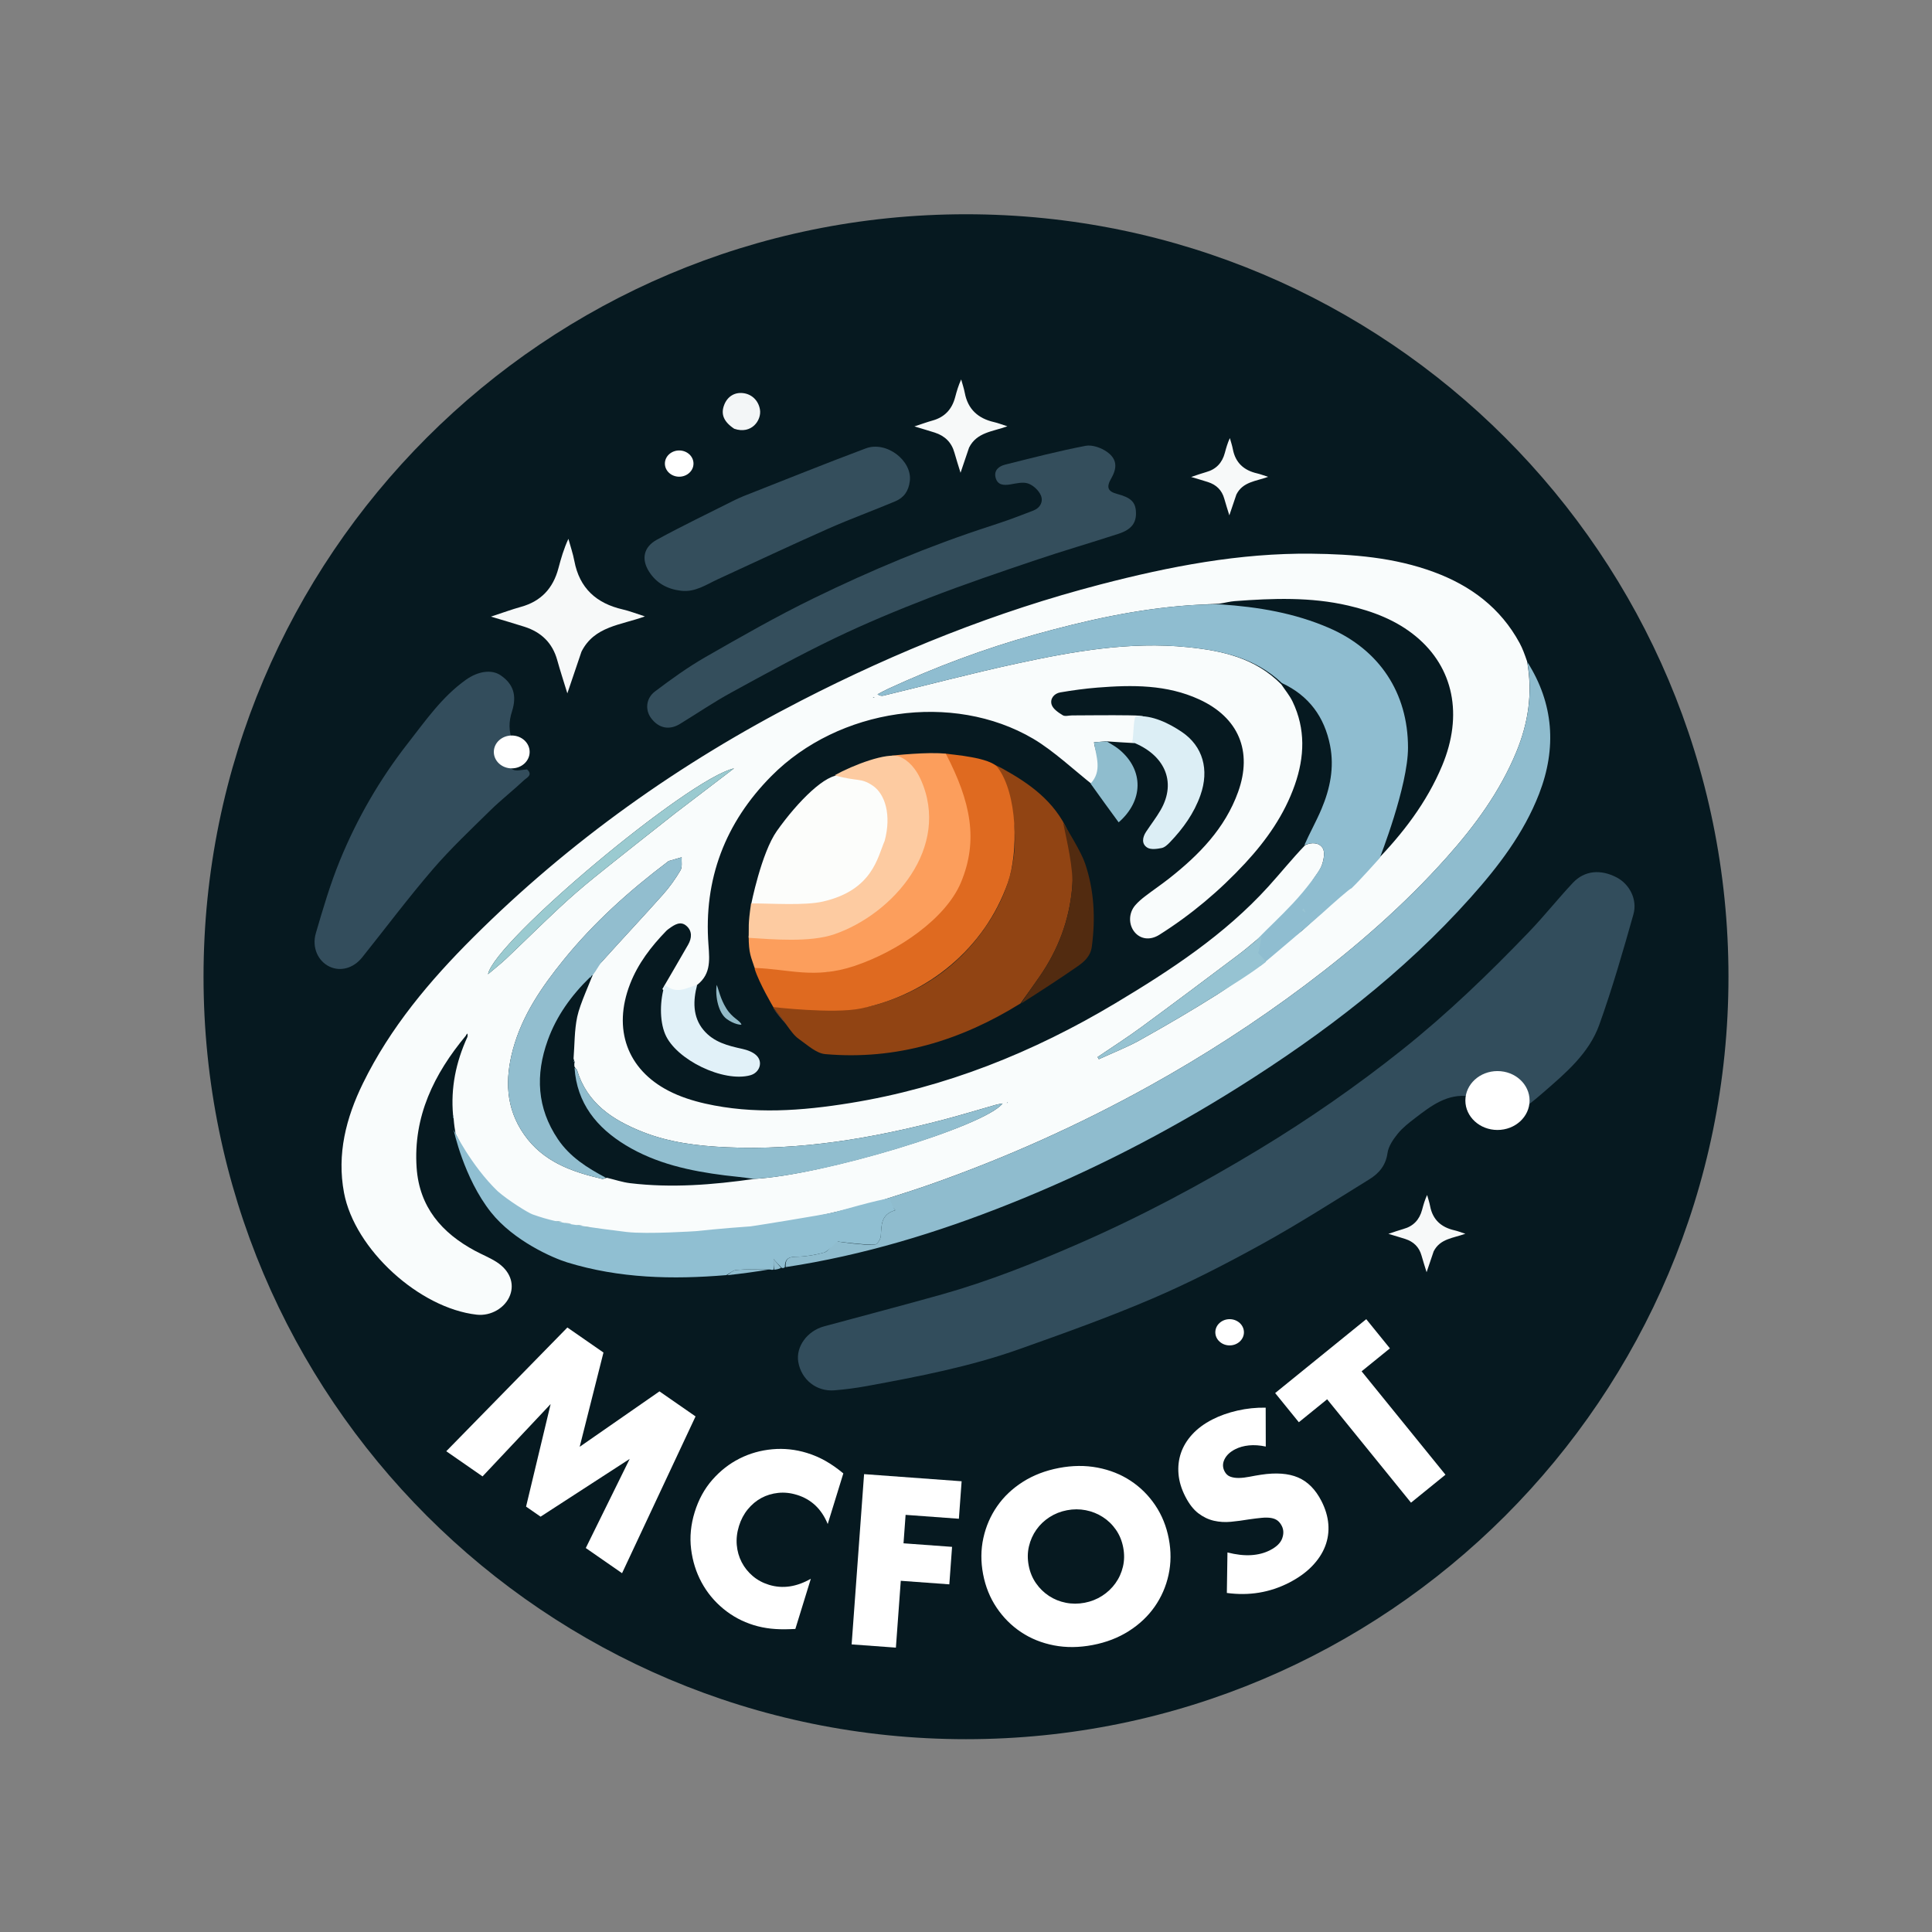 <?xml version="1.0" encoding="UTF-8" standalone="no"?>
<!DOCTYPE svg PUBLIC "-//W3C//DTD SVG 1.1//EN" "http://www.w3.org/Graphics/SVG/1.1/DTD/svg11.dtd">
<!-- Created with Vectornator (http://vectornator.io/) -->
<svg height="100%" stroke-miterlimit="10" style="fill-rule:nonzero;clip-rule:evenodd;stroke-linecap:round;stroke-linejoin:round;" version="1.1" viewBox="0 0 1024 1024" width="100%" xml:space="preserve" xmlns="http://www.w3.org/2000/svg" xmlns:vectornator="http://vectornator.io" xmlns:xlink="http://www.w3.org/1999/xlink">
<rect x="0" y="0" width="1024" height="1024" fill="#808080" stroke="none"/>
<defs/>
<g id="Untitled" vectornator:layerName="Untitled">
<path d="M107.876 517.683C107.876 294.492 288.809 113.56 512 113.56C735.191 113.56 916.124 294.492 916.124 517.683C916.124 740.874 735.191 921.807 512 921.807C288.809 921.807 107.876 740.874 107.876 517.683Z" fill="#061920" fill-rule="nonzero" opacity="1" stroke="none" vectornator:layerName="Oval 2"/>
<path d="M352.405 245.709C352.405 241.869 355.798 238.756 359.985 238.756C364.171 238.756 367.565 241.869 367.565 245.709C367.565 249.549 364.171 252.662 359.985 252.662C355.798 252.662 352.405 249.549 352.405 245.709Z" fill="#ffffff" fill-rule="nonzero" opacity="1" stroke="none" vectornator:layerName="Oval 3"/>
<path d="M644.148 706.141C644.148 702.301 647.542 699.188 651.728 699.188C655.915 699.188 659.309 702.301 659.309 706.141C659.309 709.981 655.915 713.093 651.728 713.093C647.542 713.093 644.148 709.981 644.148 706.141Z" fill="#ffffff" fill-rule="nonzero" opacity="1" stroke="none" vectornator:layerName="Oval 6"/>
<path d="M240.123 590.965C238.87 576.717 241.542 563.176 247.748 549.586C247.895 548.573 247.762 548.195 247.629 547.817C247.391 548.183 247.154 548.549 246.917 548.915C230.045 569.223 218.942 591.762 220.825 618.969C222.262 639.734 234.124 653.482 251.8 662.963C255.604 665.003 259.67 666.616 263.278 668.947C270.184 673.409 272.719 680.126 270.368 686.434C267.858 693.168 260.216 697.652 252.692 696.807C222.24 693.384 187.983 662.186 182.336 632.201C178.483 611.744 183.391 592.528 192.356 574.212C206.816 544.665 227.705 519.847 250.774 496.851C302.001 445.783 360.303 404.385 424.59 371.366C475.343 345.298 528.022 324.119 583.313 309.751C619.965 300.226 657.005 293.049 695.102 293.469C717.15 293.713 739.031 295.45 759.975 303.19C779.532 310.418 795.347 322.214 805.439 340.852C806.985 343.708 808.102 346.795 809.383 350.534C812.498 367.652 809.935 383.405 803.682 398.565C795.018 419.569 781.713 437.697 766.733 454.484C744.193 479.741 718.762 501.904 691.688 522.21C665.444 541.894 637.977 559.634 609.282 575.555C571.958 596.263 533.179 613.663 492.935 627.807C481.675 631.765 470.227 635.187 458.876 638.871C458.888 638.888 458.92 638.879 458.515 638.882C457.285 638.987 456.436 638.998 455.639 639.208C431.91 645.455 407.883 650.017 383.404 652.039C375.668 652.678 367.944 653.542 360.196 653.912C354.389 654.189 349.571 656.422 343.772 656.002C333.908 655.286 290.985 650.046 290.777 649.744C284.072 646.941 281.373 644.001 274.7 641.205C268.976 636.983 262.723 630.373 257.264 626.346C257.353 626.244 258.227 627.005 258.145 626.662C255.746 623.837 252.429 620.354 250.075 617.885C250.038 617.897 250.103 617.939 250.034 617.679C249.669 617.247 249.373 617.076 249.119 616.905C249.163 616.905 249.174 616.819 249.168 616.463C247.709 613.377 246.253 610.406 244.798 607.484C243.682 605.245 242.568 603.035 241.453 600.825C241.069 598.491 240.685 596.157 240.472 593.266C240.47 592.128 240.296 591.546 240.123 590.965M706.575 478.253C706.575 478.253 712.074 473.388 714.914 470.976C718.599 466.841 728.105 457.061 728.775 456.989C743.49 441.875 756.218 425.364 764.402 405.728C775.542 378.999 770.469 353.853 750.457 337.304C739.992 328.649 727.589 323.984 714.509 320.951C694.642 316.344 674.555 317.108 654.451 318.603C651.912 318.791 649.411 319.485 646.137 319.983C640.922 320.253 635.7 320.44 630.492 320.806C602.525 322.771 575.312 328.858 548.413 336.364C521.79 343.792 495.953 353.469 470.844 365.05C468.89 365.951 467.012 367.018 465.099 368.008C466.418 368.828 467.403 368.908 468.317 368.687C491.878 362.993 515.328 356.788 539.013 351.669C568.753 345.241 598.703 339.908 629.406 343.007C647.688 344.852 665.22 348.638 679.124 362.737C681.138 365.771 683.543 368.618 685.1 371.871C692.044 386.379 691.466 401.218 686.258 416.063C680.707 431.884 671.282 445.296 659.98 457.497C646.443 472.111 631.314 484.84 614.467 495.459C609.503 498.587 604.415 497.748 601.36 494.033C598.074 490.036 598.138 483.921 601.72 479.786C603.233 478.041 605.029 476.497 606.869 475.088C611.097 471.848 615.522 468.863 619.704 465.569C635.464 453.157 649.274 439.097 656.23 419.73C663.998 398.102 656.437 380.296 635.66 370.728C618.392 362.775 600.111 362.984 581.747 364.433C575.128 364.955 568.522 365.868 561.976 366.984C558.608 367.558 556.387 370.468 557.418 373.542C558.185 375.83 561.002 377.69 563.298 379.101C564.498 379.839 566.546 379.187 568.21 379.18C578.202 379.136 588.196 379.003 598.185 379.137C600.161 379.164 603.209 379.183 605.686 379.575C604.397 383.28 603.119 390.557 601.157 393.849C596.464 393.583 591.772 393.318 586.203 392.913C584.279 393.073 582.354 393.233 579.844 393.441C580.951 401.028 586.672 410.39 579.728 416.43C569.833 408.651 558.325 397.832 547.57 391.52C504.945 366.507 444.513 375.404 408.908 411.265C384.311 436.038 372.886 466.077 375.506 500.828C376.174 509.698 376.751 517.254 368.13 523.013C362.552 524.601 357.48 530.547 351.052 524.26C355.611 516.418 360.204 508.596 364.714 500.727C366.731 497.209 366.97 493.424 363.78 490.69C360.682 488.036 357.547 490.078 354.762 492.08C354.222 492.468 353.662 492.851 353.202 493.325C345.141 501.629 338.148 510.685 333.926 521.587C324.714 545.377 332.335 566.837 354.527 578.233C360.515 581.308 367.169 583.434 373.76 584.923C399.358 590.706 425.017 588.784 450.627 584.635C501.037 576.468 547.517 557.863 591.172 531.742C620.519 514.183 649.015 495.489 672.23 469.921C678.692 462.804 684.709 455.283 691.722 447.975C695.263 446.249 699.264 446.575 701.086 449.572C702.376 451.693 701.618 455.635 700.672 458.384C699.632 461.405 697.325 463.989 695.576 466.767C694.546 468.403 692.442 476.47 690.171 478.819C684.446 484.749 674.713 490.043 668.372 496.242C664.4 499.507 660.541 502.922 656.435 506.009C639.212 518.957 621.986 531.904 604.612 544.648C597.175 550.104 589.374 555.064 581.739 560.249C581.965 560.635 582.191 561.021 582.416 561.407C589.756 558.028 597.349 555.102 604.382 551.174C618.132 543.493 631.756 535.548 645.07 527.14C653.726 521.673 661.742 515.194 670.719 508.991C672.852 506.697 688.294 494.541 690.184 493.196M319.197 509.514C329.848 497.654 340.775 486.04 351.376 474.135C354.877 470.203 357.988 465.833 360.665 461.301C361.73 459.498 361.136 456.715 361.298 454.378C359.039 455.025 356.777 455.66 354.526 456.333C354.224 456.423 353.973 456.697 353.708 456.897C333.48 472.184 314.713 489.03 298.712 508.784C287.15 523.06 276.791 538.09 271.897 556.114C267.593 571.964 267.923 587.266 277.835 601.397C287.971 615.848 303.166 621.116 319.273 624.87C319.769 624.985 320.425 624.412 321.741 624.257C325.829 625.232 329.868 626.619 334.013 627.114C355.796 629.714 377.521 628.048 400.001 624.817C435.94 622.873 522.209 596.941 531.392 584.847C529.978 585.131 528.856 585.279 527.778 585.585C518.513 588.213 509.303 591.047 499.989 593.486C462.395 603.329 424.385 609.832 385.282 608.083C369.91 607.396 354.794 605.583 340.441 599.871C324.67 593.594 311.124 584.719 305.844 567.197C305.693 566.693 304.972 566.362 304.444 565.227C304.388 564.503 304.332 563.78 304.591 562.853C304.448 562.556 304.305 562.259 303.999 561.044C304.575 553.663 304.416 546.127 305.936 538.946C307.45 531.788 312.924 520.549 315.295 513.582M357.692 431.178C367.76 423.496 377.827 415.814 389.051 407.25C364.505 412.894 261.954 499.015 258.662 516.349C262.164 513.371 265.41 510.855 268.376 508.044C277.801 499.112 287.023 489.962 296.522 481.109C302.475 475.562 308.637 470.214 314.967 465.101C328.926 453.824 343.052 442.752 357.692 431.178M462.75 369.857C463.025 369.75 463.3 369.643 463.575 369.536C463.202 369.519 462.828 369.501 462.75 369.857M534.15 584.211C533.964 584.337 533.779 584.462 533.593 584.588C533.855 584.562 534.118 584.537 534.15 584.211Z" fill="#f9fcfc" fill-rule="nonzero" opacity="1" stroke="none" vectornator:layerName="path"/>
<path d="M778.837 581.039C767.091 579.491 758.564 586.072 750.075 592.576C746.786 595.096 743.408 597.708 740.834 600.895C738.419 603.885 735.907 607.535 735.402 611.167C734.493 617.709 730.872 621.909 725.859 625.007C707.066 636.625 688.434 648.567 669.108 659.24C650.19 669.687 630.891 679.647 611.046 688.159C587.866 698.101 564.046 706.614 540.262 715.066C514.074 724.372 486.809 729.599 459.542 734.622C453.842 735.672 448.063 736.423 442.287 736.897C432.72 737.682 424.679 731.209 423.098 721.82C421.754 713.835 427.785 705.439 436.742 703.004C457.573 697.342 478.469 691.91 499.248 686.063C523.921 679.121 547.673 669.65 571.153 659.422C604.471 644.91 636.466 627.857 667.505 609.052C693.813 593.114 719.066 575.592 743.161 556.398C767.174 537.27 789.189 516.027 810.404 493.929C818.453 485.544 825.698 476.392 833.656 467.914C839.806 461.362 848.402 460.595 856.933 465.087C863.601 468.598 867.985 476.703 865.748 484.626C860.202 504.271 854.543 523.935 847.658 543.136C842.229 558.273 829.97 568.623 818.127 578.912C815.496 581.198 812.84 583.467 810.048 585.545C809.518 585.94 808.293 585.401 806.93 584.818C804.986 576.53 800.092 571.577 793.061 571.319C786.07 571.063 781.694 575.039 778.837 581.039Z" fill="#324d5c" fill-rule="nonzero" opacity="1" stroke="none" vectornator:layerName="path"/>
<path d="M458.865 638.854C470.227 635.187 481.675 631.765 492.935 627.807C533.179 613.663 571.958 596.263 609.282 575.555C637.977 559.634 665.444 541.894 691.688 522.21C718.762 501.904 744.193 479.741 766.733 454.484C781.713 437.697 795.018 419.569 803.682 398.565C809.935 383.405 812.498 367.652 809.52 350.881C823.507 372.889 825.161 396.492 815.745 420.776C807.625 441.719 794.113 459.323 779.302 475.887C743.708 515.695 701.703 547.725 656.71 576.057C618.027 600.415 577.504 621.152 535.026 638.099C496.75 653.37 457.56 665.353 416.417 671.596C415.999 666.066 419.25 666.174 423.152 666.057C427.775 665.92 432.459 665.067 436.927 663.836C438.675 663.354 439.908 661.002 441.375 659.501C441.097 658.98 440.818 658.459 440.54 657.938C435.224 657.938 429.909 657.938 424.593 657.938C424.525 657.504 424.457 657.071 424.388 656.637C429.583 654.4 434.827 652.268 439.954 649.883C442.862 648.53 449.151 648.504 449.748 650.292C451.244 654.775 446.984 654.71 444.824 656.311C444.604 656.475 444.559 656.875 444.048 658.047C446.968 658.43 449.616 658.875 452.282 659.104C456.136 659.437 460.044 660.007 463.843 659.625C465.036 659.505 466.743 656.701 466.855 655.034C467.234 649.418 466.785 643.657 474.518 641.451C472.891 639.678 471.725 638.409 471.545 638.213C466.5 638.468 462.682 638.661 458.865 638.854Z" fill="#8fbcce" fill-rule="nonzero" opacity="1" stroke="none" vectornator:layerName="path"/>
<path d="M535.259 275.312C539.656 273.639 543.719 272.196 547.722 270.602C551.428 269.126 553.061 265.766 551.668 262.538C550.533 259.907 547.67 257.239 544.973 256.284C542.251 255.32 538.746 256.195 535.662 256.721C531.986 257.35 528.671 257.188 527.66 253.04C526.723 249.198 529.541 247.063 532.741 246.262C546.904 242.716 561.057 239.049 575.381 236.295C578.894 235.619 583.673 237.323 586.747 239.51C592.031 243.271 592.258 247.855 588.982 253.545C586.263 258.269 587.103 260.469 592.134 261.802C599.265 263.691 601.762 266.028 602.066 271.099C602.422 277.025 599.844 280.633 592.789 282.934C578.099 287.725 563.246 292.024 548.611 296.973C529.877 303.307 511.13 309.663 492.691 316.793C475.665 323.376 458.753 330.403 442.309 338.311C423.76 347.233 405.678 357.154 387.613 367.044C378.304 372.14 369.482 378.126 360.423 383.682C354.748 387.163 349.144 386.032 345.111 380.653C341.893 376.36 342.277 370.158 347.183 366.456C355.789 359.962 364.6 353.596 373.937 348.243C392.825 337.415 411.773 326.585 431.332 317.059C461.529 302.352 492.497 289.323 524.509 278.95C527.983 277.824 531.437 276.636 535.259 275.312Z" fill="#344e5c" fill-rule="nonzero" opacity="1" stroke="none" vectornator:layerName="path"/>
<path d="M279.349 407.815C282.676 410.755 279.096 412.236 277.744 413.513C271.952 418.983 265.618 423.89 259.94 429.468C249.513 439.713 238.826 449.784 229.314 460.845C216.343 475.93 204.396 491.894 191.958 507.439C187.352 513.195 180.547 515.066 174.736 512.372C168.677 509.563 165.159 502.275 167.409 494.591C171.222 481.566 175.06 468.464 180.201 455.932C189.314 433.715 201.318 412.962 216.123 394.022C225.49 382.039 234.219 369.367 246.889 360.336C253.429 355.675 260.578 354.665 265.369 357.94C271.993 362.47 274.106 368.493 271.361 377.084C269.648 382.444 269.482 387.463 271.799 393.186C269.997 396.29 267.16 398.699 267.106 401.17C267.056 403.445 269.54 406.587 271.761 407.853C273.664 408.938 276.773 407.909 279.349 407.815Z" fill="#334d5c" fill-rule="nonzero" opacity="1" stroke="none" vectornator:layerName="path"/>
<path d="M393.981 263.003C415.822 254.423 437.227 245.758 458.847 237.665C469.887 233.533 483.58 244.219 482.225 255.01C481.553 260.353 479.059 263.784 474.529 265.695C462.75 270.665 450.704 275.017 439.021 280.194C419.439 288.873 400.05 297.988 380.592 306.947C374.318 309.835 368.519 313.992 360.989 313.116C353.763 312.275 347.96 309.133 344.054 303.041C339.811 296.426 341.036 289.944 348.199 286.032C361.763 278.623 375.732 271.952 389.541 264.991C390.875 264.319 392.269 263.764 393.981 263.003Z" fill="#344e5c" fill-rule="nonzero" opacity="1" stroke="none" vectornator:layerName="path"/>
<path d="M471.545 635.213C471.725 635.409 472.891 639.678 474.518 641.451C466.785 643.657 467.234 649.418 466.855 655.034C466.743 656.701 465.036 659.505 463.843 659.625C460.044 660.007 446.968 658.43 444.048 658.047C444.559 656.875 438.675 663.354 436.927 663.836C432.459 665.067 427.775 665.92 423.152 666.057C419.25 666.174 415.999 666.066 416.001 671.556C415.589 672.081 415.178 672.211 414.3 671.994C412.694 670.366 411.555 669.086 410.007 667.345C410.007 669.896 410.007 671.416 410.007 672.936C409.576 673.03 409.145 673.125 408.121 672.865C401.78 672.672 396.013 672.62 390.294 673.117C388.463 673.277 386.758 674.887 384.996 675.834C356.487 678.23 328.221 677.585 300.583 669.081C293.16 666.797 272.325 657.771 260.212 642.512C245.759 624.305 240.467 598.906 240.467 598.906C240.467 598.906 249.6 617.696 263.767 631.357C269.269 636.189 279.833 642.794 282.294 643.663C291.61 646.953 296.087 647.517 303.042 648.927C303.483 648.953 315.295 651.002 332.197 652.982C343.038 654.252 368.803 652.536 368.803 652.536C368.803 652.536 383.072 651.002 397.816 650.002C398.792 649.935 436.1 643.956 442.185 642.512C444.117 642.053 466.5 635.468 471.545 635.213Z" fill="#90bfd2" fill-rule="nonzero" opacity="1" stroke="none" vectornator:layerName="path"/>
<path d="M308.196 345.391C305.665 352.75 303.303 359.772 300.706 367.495C298.791 361.234 296.929 355.577 295.338 349.845C292.806 340.717 286.839 335.046 278.007 332.207C272.572 330.46 267.08 328.891 260.212 326.819C266.517 324.753 271.295 322.984 276.186 321.628C286.804 318.683 293.161 311.764 295.948 301.272C297.336 296.046 298.824 290.847 301.264 285.595C302.33 289.496 303.667 293.347 304.415 297.308C307.145 311.781 316.115 319.812 330.105 323.022C333.693 323.845 337.154 325.222 341.812 326.708C328.909 331.405 315.028 331.852 308.196 345.391Z" fill="#f7f9f9" fill-rule="nonzero" opacity="1" stroke="none" vectornator:layerName="path"/>
<path d="M759.869 663.256C758.603 666.936 757.422 670.447 756.124 674.308C755.166 671.178 754.235 668.349 753.44 665.483C752.174 660.919 749.19 658.084 744.774 656.664C742.057 655.791 739.311 655.006 735.877 653.97C739.029 652.937 741.418 652.053 743.864 651.375C749.173 649.902 752.351 646.443 753.745 641.197C754.439 638.584 755.183 635.984 756.403 633.358C756.936 635.309 757.604 637.234 757.978 639.215C759.343 646.451 763.828 650.467 770.823 652.072C772.617 652.483 774.348 653.172 776.677 653.915C770.225 656.263 763.285 656.487 759.869 663.256Z" fill="#f7f9f9" fill-rule="nonzero" opacity="1" stroke="none" vectornator:layerName="path 3"/>
<path d="M655.32 262.085C654.055 265.764 652.874 269.275 651.575 273.137C650.618 270.006 649.687 267.178 648.891 264.312C647.625 259.748 644.642 256.912 640.226 255.493C637.508 254.619 634.762 253.835 631.328 252.799C634.481 251.766 636.87 250.881 639.315 250.203C644.624 248.731 647.803 245.271 649.196 240.025C649.89 237.412 650.634 234.813 651.854 232.187C652.387 234.137 653.056 236.063 653.43 238.043C654.795 245.28 659.28 249.295 666.275 250.9C668.069 251.312 669.799 252 672.128 252.743C665.677 255.092 658.736 255.315 655.32 262.085Z" fill="#f7f9f9" fill-rule="nonzero" opacity="1" stroke="none" vectornator:layerName="path 4"/>
<path d="M513.629 237.23C512.102 241.674 510.675 245.914 509.107 250.577C507.951 246.797 506.826 243.381 505.865 239.919C504.336 234.408 500.733 230.983 495.4 229.268C492.118 228.213 488.802 227.266 484.654 226.015C488.462 224.768 491.347 223.699 494.301 222.88C500.712 221.102 504.551 216.924 506.234 210.588C507.072 207.433 507.97 204.293 509.444 201.121C510.088 203.477 510.895 205.802 511.346 208.195C512.995 216.935 518.412 221.784 526.86 223.722C529.026 224.219 531.116 225.051 533.929 225.948C526.137 228.784 517.755 229.054 513.629 237.23Z" fill="#f7f9f9" fill-rule="nonzero" opacity="1" stroke="none" vectornator:layerName="path 2"/>
<path d="M389.151 227.245C383.528 223.501 381.935 219.489 383.839 214.592C385.577 210.123 389.389 207.782 393.965 208.371C398.636 208.973 402.036 212.425 402.802 217.119C403.711 222.689 398.371 230.419 389.151 227.245Z" fill="#f3f6f7" fill-rule="nonzero" opacity="1" stroke="none" vectornator:layerName="path"/>
<path d="M385.433 675.899C386.758 674.887 388.463 673.277 390.294 673.117C396.013 672.62 401.78 672.672 407.792 672.819C400.66 674.073 393.265 675.019 385.433 675.899Z" fill="#8fbcce" fill-rule="nonzero" opacity="1" stroke="none" vectornator:layerName="path"/>
<path d="M410.36 672.996C410.007 671.416 410.007 669.896 410.007 667.345C411.555 669.086 412.694 670.366 413.975 671.982C412.983 672.564 411.848 672.811 410.36 672.996Z" fill="#8fbcce" fill-rule="nonzero" opacity="1" stroke="none" vectornator:layerName="path"/>
<path d="M240.034 591.316C240.296 591.546 240.47 592.128 240.467 592.879C240.175 592.589 240.061 592.128 240.034 591.316Z" fill="#93bac7" fill-rule="nonzero" opacity="1" stroke="none" vectornator:layerName="path"/>
<path d="M691.326 447.962C694.121 441.569 697.655 435.336 700.423 428.779C704.955 418.043 707.277 406.836 704.973 395.142C701.994 380.023 693.827 368.759 679.421 362.031C665.22 348.638 647.688 344.852 629.406 343.007C598.703 339.908 568.753 345.241 539.013 351.669C515.328 356.788 491.878 362.993 468.317 368.687C467.403 368.908 466.418 368.828 465.099 368.008C467.012 367.018 468.89 365.951 470.844 365.05C495.953 353.469 521.79 343.792 548.413 336.364C575.312 328.858 602.525 322.771 630.492 320.806C635.7 320.44 640.922 320.253 646.757 320.323C667.076 321.688 686.26 324.937 704.523 332.87C731.145 344.434 746.276 367.256 746.274 396.283C746.272 416.695 731.289 454.774 731.289 454.774C731.289 454.774 720.626 466.759 716.294 470.843C715.342 470.996 706.937 478.452 700.643 484.151C694.593 489.63 670.515 510.014 668.023 512C666.443 510.45 660.483 511.924 659.809 511.238C660.554 507.966 665.948 500.54 666.627 497.56C672.353 491.63 678.013 486.517 685.25 478.819C692.487 471.121 699.632 461.405 700.672 458.384C701.618 455.635 702.376 451.693 701.086 449.572C699.264 446.575 695.263 446.249 691.326 447.962" fill="#8fbdd0" fill-rule="nonzero" opacity="1" stroke="none" vectornator:layerName="path"/>
<path d="M321.006 624.16C320.425 624.412 319.769 624.985 319.273 624.87C303.166 621.116 287.971 615.848 277.835 601.397C267.923 587.266 267.593 571.964 271.897 556.114C276.791 538.09 287.15 523.06 298.712 508.784C314.713 489.03 333.48 472.184 353.708 456.897C353.973 456.697 354.224 456.423 354.526 456.333C356.777 455.66 359.039 455.025 361.298 454.378C361.136 456.715 361.73 459.498 360.665 461.301C357.988 465.833 354.877 470.203 351.376 474.135C340.775 486.04 329.848 497.654 319.197 509.514C317.35 511.572 316.227 514.279 314.125 516.826C313.327 517.347 313.173 517.728 313.019 518.109C313.019 518.109 313.019 518.02 312.712 517.963C302.815 527.596 294.944 538.488 290.31 551.381C283.748 569.636 284.543 587.243 295.708 603.795C302.072 613.229 311.271 618.99 321.006 624.16Z" fill="#92becf" fill-rule="nonzero" opacity="1" stroke="none" vectornator:layerName="path"/>
<path d="M304.516 565.95C304.972 566.362 305.693 566.693 305.844 567.197C311.124 584.719 324.67 593.594 340.441 599.871C354.794 605.583 369.91 607.396 385.282 608.083C424.385 609.832 462.395 603.329 499.989 593.486C509.303 591.047 518.513 588.213 527.778 585.585C528.856 585.279 529.978 585.131 531.392 584.847C522.209 596.941 435.906 623.289 399.267 624.817C393.777 623.93 388.974 623.57 384.202 622.972C365.778 620.661 347.731 616.759 331.667 607.004C316.323 597.686 305.747 584.802 304.516 565.95Z" fill="#91becf" fill-rule="nonzero" opacity="1" stroke="none" vectornator:layerName="path"/>
<path d="M602.099 379.663C610.666 378.882 619.728 383.437 626.412 387.955C637.537 395.476 641.057 407.926 636.251 421.499C632.856 431.089 627.061 439.132 620.104 446.393C618.866 447.685 617.307 449.159 615.686 449.478C613.208 449.965 609.973 450.437 608.092 449.262C604.962 447.309 605.49 443.836 607.437 440.877C609.991 436.996 612.872 433.31 615.179 429.292C623.96 414 616.833 399.725 600.099 393.317C600.929 389.857 600.672 380.294 602.099 379.663Z" fill="#dceef5" fill-rule="nonzero" opacity="1" stroke="none" vectornator:layerName="path"/>
<path d="M369.508 522C367.359 530.118 366.971 538.916 372.915 545.986C378.34 552.436 385.839 554.26 393.552 555.956C396.169 556.531 399.08 557.609 400.937 559.407C404.566 562.924 402.614 568.544 397.704 569.907C383.479 573.855 358.234 561.697 352.533 548.082C349.461 540.746 349.774 529.912 352.334 522C358.952 527.217 363.552 523.601 369.508 522Z" fill="#e1f1f8" fill-rule="nonzero" opacity="1" stroke="none" vectornator:layerName="path"/>
<path d="M357.401 431.388C343.052 442.752 328.926 453.824 314.967 465.101C308.637 470.214 302.475 475.562 296.522 481.109C287.023 489.962 277.801 499.112 268.376 508.044C265.41 510.855 262.164 513.371 258.662 516.349C261.954 499.015 364.505 412.894 389.051 407.25C377.827 415.814 367.76 423.496 357.401 431.388Z" fill="#9acad0" fill-rule="nonzero" opacity="1" stroke="none" vectornator:layerName="path"/>
<path d="M668.68 496.108C668.308 498.953 667.63 501.933 666.884 505.206C667.558 505.891 669.78 508.133 671.023 509.772C662.742 516.194 653.726 521.673 645.07 527.14C631.756 535.548 618.132 543.493 604.382 551.174C597.349 555.102 589.756 558.028 582.416 561.407C582.191 561.021 581.965 560.635 581.739 560.249C589.374 555.064 597.175 550.104 604.612 544.648C621.986 531.904 639.212 518.957 656.435 506.009C660.541 502.922 664.4 499.507 668.68 496.108Z" fill="#96c3d2" fill-rule="nonzero" opacity="1" stroke="none" vectornator:layerName="path"/>
<path d="M586.641 392.983C589.212 394.514 591.487 395.807 593.455 397.464C606.339 408.316 606.008 424.479 592.901 435.852C587.987 429.126 583.065 422.388 578.038 415.323C584.328 408.596 580.951 401.028 579.844 393.441C582.354 393.233 584.279 393.073 586.641 392.983Z" fill="#8fbdce" fill-rule="nonzero" opacity="1" stroke="none" vectornator:layerName="path"/>
<path d="M302.818 648.641C301.822 648.805 300.602 648.682 299.2 648.308C300.21 648.156 301.402 648.255 302.818 648.641Z" fill="#93bac7" fill-rule="nonzero" opacity="1" stroke="none" vectornator:layerName="path"/>
<path d="M308.898 649.674C307.932 649.835 306.723 649.715 305.27 649.33C306.235 649.174 307.445 649.284 308.898 649.674Z" fill="#93bac7" fill-rule="nonzero" opacity="1" stroke="none" vectornator:layerName="path"/>
<path d="M297.952 647.647C296.952 647.789 295.711 647.646 294.249 647.2C295.255 647.051 296.483 647.206 297.952 647.647Z" fill="#93bac7" fill-rule="nonzero" opacity="1" stroke="none" vectornator:layerName="path"/>
<path d="M312.965 650.648C312.698 650.949 312.211 650.972 311.36 651.002C310.681 650.908 310.424 650.728 310.118 650.253C310.922 650.15 311.833 650.261 312.965 650.648Z" fill="#93bac7" fill-rule="nonzero" opacity="1" stroke="none" vectornator:layerName="path"/>
<path d="M684.25 498.056C684.299 497.703 684.581 497.278 684.998 497.065C684.995 497.586 684.779 497.821 684.25 498.056Z" fill="#96c3d2" fill-rule="nonzero" opacity="1" stroke="none" vectornator:layerName="path"/>
<path d="M462.602 369.671C462.828 369.501 463.202 369.519 463.575 369.536C463.3 369.643 463.025 369.75 462.602 369.671Z" fill="#8fbdd0" fill-rule="nonzero" opacity="1" stroke="none" vectornator:layerName="path"/>
<path d="M534.266 584.361C534.118 584.537 533.855 584.562 533.593 584.588C533.779 584.462 533.964 584.337 534.266 584.361Z" fill="#91becf" fill-rule="nonzero" opacity="1" stroke="none" vectornator:layerName="path"/>
<path d="M706.339 478.196C706.353 478.004 706.604 477.868 706.944 477.914C707.034 478.095 706.575 478.253 706.339 478.196Z" fill="#8fbdd0" fill-rule="nonzero" opacity="1" stroke="none" vectornator:layerName="path"/>
<path d="M313.331 518.111C313.173 517.728 313.327 517.347 313.821 516.976C313.989 517.362 313.816 517.737 313.331 518.111Z" fill="#051921" fill-rule="nonzero" opacity="1" stroke="none" vectornator:layerName="path"/>
<path d="M706.223 478.819C706.027 478.78 705.885 478.498 705.942 478.157C706.141 478.097 706.278 478.576 706.223 478.819Z" fill="#8fbdd0" fill-rule="nonzero" opacity="1" stroke="none" vectornator:layerName="path"/>
<path d="M250.034 617.679C249.821 617.756 249.539 617.573 249.166 617.147C249.373 617.076 249.669 617.247 250.034 617.679Z" fill="#93bac7" fill-rule="nonzero" opacity="1" stroke="none" vectornator:layerName="path"/>
<path d="M304.434 562.954C304.184 562.881 304.092 562.707 304.08 562.248C304.305 562.259 304.448 562.556 304.434 562.954Z" fill="#91becf" fill-rule="nonzero" opacity="1" stroke="none" vectornator:layerName="path"/>
<path d="M247.086 549.067C247.154 548.549 247.391 548.183 247.629 547.817C247.762 548.195 247.895 548.573 247.818 549.226C247.608 549.501 247.254 549.218 247.086 549.067Z" fill="#02161d" fill-rule="nonzero" opacity="1" stroke="none" vectornator:layerName="path"/>
<path d="M276.04 641.361C277.3 641.779 278.602 642.552 279.952 643.663C278.693 643.239 277.387 642.478 276.04 641.361Z" fill="#8fbcce" fill-rule="nonzero" opacity="1" stroke="none" vectornator:layerName="path"/>
<path d="M540.883 531.853C509.169 551.536 474.945 561.995 437.401 558.703C432.561 558.279 427.927 553.826 423.523 550.77C420.993 549.014 419.118 546.315 416.935 543.321C414.569 539.78 412.214 536.958 409.86 534.137C409.86 534.137 409.92 534.131 409.943 533.79C409.973 533.015 446.516 537.651 464.235 532.608C487.78 525.907 507.3 512.653 521.469 492.63C537.534 469.928 542.547 445.034 533.17 418.122C531.871 414.395 524.745 407.435 523.356 403.74C524.01 403.772 530.446 406.876 530.96 407.16C545.469 415.167 558.804 424.445 566.172 440.859C568.224 451.166 569.138 460.649 568.257 470.555C566.716 487.881 560.847 503.317 551.092 517.472C547.757 522.312 544.29 527.062 540.883 531.853Z" fill="#914413" fill-rule="nonzero" opacity="1" stroke="none" vectornator:layerName="path"/>
<path d="M400.001 513.582C400.453 505.063 426.161 516.918 438.363 515.003C475.947 509.102 515.399 475.309 512.847 433.706C512.012 420.102 500.869 411.552 499.894 399.315C505.19 400.02 524.753 401.44 528.781 406.774C539.263 420.652 539.939 451.518 534.133 467.995C521.976 502.494 491.915 527.283 456.244 534.527C441.59 537.503 409.86 533.771 409.86 533.771C409.86 533.771 402.448 521.303 400.001 513.582Z" fill="#df6a20" fill-rule="nonzero" opacity="1" stroke="none" vectornator:layerName="path"/>
<path d="M501.329 399.52C514.528 424.904 518.678 445.425 509.291 467.785C501.376 486.641 476.373 504.141 452.809 512C431.572 519.083 417.954 513.582 399.974 513.035C398.091 507.144 396.816 505.58 396.816 495.96C405.668 496.96 415.722 497.482 423.872 497.064C442.906 496.089 462.816 486.574 475.336 472.016C486.001 459.615 487.891 442.038 484.654 422.341C483.338 414.331 472.518 400.52 472.518 400.52C472.518 400.52 492.463 398.315 501.329 399.52Z" fill="#fc9e5c" fill-rule="nonzero" opacity="1" stroke="none" vectornator:layerName="path"/>
<path d="M398.091 479.508C398.091 479.508 403.49 452.105 411.758 440.426C422.911 424.671 437.998 409.673 445.75 410.975C452.354 412.084 462.777 412.05 468.889 414.786C470.66 415.579 472.288 429.174 472.564 431.414C474.621 448.085 464.71 470.547 447.751 477.905C427.864 486.534 398.091 479.508 398.091 479.508Z" fill="#fcfdfb" fill-rule="nonzero" opacity="1" stroke="none" vectornator:layerName="path"/>
<path d="M541.245 531.879C544.29 527.062 547.757 522.312 551.092 517.472C560.847 503.317 566.716 487.881 568.257 470.555C569.138 460.649 565.434 445.806 563.458 435.852C566.515 441.049 573.119 451.734 575.128 457.67C579.957 471.944 580.685 486.712 578.695 501.687C577.988 507 574.521 509.847 570.776 512.439C561.167 519.091 551.345 525.437 541.245 531.879Z" fill="#522b10" fill-rule="nonzero" opacity="1" stroke="none" vectornator:layerName="path"/>
<path d="M385.017 539.962C380.983 536.923 378.939 528.581 379.852 522C380.918 524.335 381.683 529.239 384.967 534.489C388.251 539.739 392.023 540.65 392.987 543.001C392.939 543.352 389.051 543.001 385.017 539.962Z" fill="#93bac7" fill-rule="nonzero" opacity="1" stroke="none" vectornator:layerName="path"/>
<path d="M409.886 534.489C412.214 536.958 414.569 539.78 416.853 543.001C414.493 540.547 412.203 537.694 409.886 534.489Z" fill="#7b4932" fill-rule="nonzero" opacity="1" stroke="none" vectornator:layerName="path"/>
<path d="M384.967 540.019C385.091 540.164 385.236 540.293 385.38 540.422C385.289 540.37 385.198 540.318 385.063 540.114C385.017 539.962 384.987 540.003 384.967 540.019Z" fill="#93bac7" fill-rule="nonzero" opacity="1" stroke="none" vectornator:layerName="path"/>
<path d="M691.995 483.657C691.39 483.457 690.781 482.915 690.171 482.372C690.452 482.076 690.734 481.779 691.015 481.482C691.34 482.093 691.665 482.704 691.995 483.657Z" fill="#96c3d2" fill-rule="nonzero" opacity="1" stroke="none" vectornator:layerName="path"/>
<path d="M396.816 497.065C397.013 491.345 396.344 490.503 398.091 478.819C409.184 478.819 426.545 480.036 436.083 477.86C462.524 471.827 465.099 454.378 468.889 445.668C472.564 431.955 469.126 420.867 462.602 416.43C456.078 411.993 454.597 414.418 442.356 410.925C452.227 405.434 470.227 398.596 476.667 401.024C481.787 402.955 485.673 407.981 487.933 412.964C504.321 449.098 473.285 484.491 442.185 495.18C429.397 499.576 409.814 497.896 396.816 497.065Z" fill="#fdcba1" fill-rule="nonzero" opacity="1" stroke="none" vectornator:layerName="path"/>
<g opacity="1" vectornator:layerName="Curve 1">
<path d="M236.529 769.187L300.724 703.6L319.852 716.87L307.243 766.834L349.529 737.458L368.657 750.728L329.703 833.825L310.477 820.487L333.754 773.25L286.518 803.866L278.827 798.531L291.85 744.18L255.756 782.525L236.529 769.187Z" fill="#ffffff" fill-rule="nonzero" opacity="1" stroke="none" vectornator:layerName="path"/>
<path d="M438.708 807.768C435.466 799.819 430.023 794.666 422.379 792.308C419.015 791.271 415.711 790.921 412.467 791.26C409.223 791.599 406.245 792.502 403.533 793.967C400.82 795.433 398.423 797.435 396.342 799.975C394.262 802.514 392.702 805.466 391.665 808.829C390.604 812.269 390.218 815.625 390.506 818.895C390.795 822.166 391.661 825.195 393.103 827.984C394.545 830.773 396.492 833.215 398.943 835.311C401.394 837.407 404.263 838.961 407.55 839.975C414.736 842.192 422.139 841.126 429.759 836.779L421.553 863.382L419.012 863.478C415.195 863.64 411.707 863.548 408.549 863.201C405.391 862.855 402.359 862.234 399.454 861.338C393.491 859.499 388.125 856.609 383.354 852.667C378.584 848.726 374.747 844.068 371.842 838.693C368.937 833.318 367.09 827.432 366.3 821.036C365.511 814.639 366.142 808.115 368.193 801.464C370.244 794.813 373.367 789.1 377.561 784.324C381.755 779.548 386.554 775.796 391.959 773.067C397.363 770.339 403.165 768.696 409.365 768.139C415.564 767.581 421.684 768.234 427.723 770.097C431.163 771.158 434.434 772.564 437.535 774.316C440.637 776.068 443.786 778.275 446.984 780.935L438.708 807.768Z" fill="#ffffff" fill-rule="nonzero" opacity="1" stroke="none" vectornator:layerName="path"/>
<path d="M508.23 804.971L479.986 802.907L478.884 817.987L504.615 819.867L503.163 839.734L477.432 837.854L474.843 873.279L451.385 871.565L457.98 781.325L509.682 785.104L508.23 804.971Z" fill="#ffffff" fill-rule="nonzero" opacity="1" stroke="none" vectornator:layerName="path"/>
<path d="M545.228 829.743C545.902 833.279 547.193 836.413 549.099 839.144C551.004 841.875 553.307 844.124 556.006 845.889C558.704 847.654 561.683 848.857 564.941 849.498C568.198 850.138 571.517 850.136 574.896 849.491C578.275 848.846 581.361 847.626 584.154 845.831C586.947 844.035 589.292 841.816 591.19 839.174C593.089 836.531 594.421 833.589 595.187 830.348C595.953 827.107 595.998 823.718 595.323 820.182C594.648 816.646 593.358 813.512 591.452 810.781C589.546 808.05 587.224 805.805 584.486 804.048C581.748 802.29 578.75 801.091 575.492 800.45C572.234 799.809 568.916 799.812 565.537 800.456C562.158 801.101 559.072 802.322 556.279 804.117C553.486 805.912 551.16 808.128 549.301 810.763C547.442 813.398 546.13 816.336 545.364 819.577C544.598 822.819 544.553 826.207 545.228 829.743ZM521.064 834.355C519.804 827.754 519.848 821.373 521.197 815.211C522.546 809.049 524.976 803.433 528.488 798.365C532 793.297 536.533 788.991 542.087 785.447C547.641 781.903 554.033 779.441 561.263 778.061C568.414 776.696 575.243 776.634 581.751 777.876C588.26 779.118 594.099 781.445 599.27 784.856C604.442 788.267 608.789 792.588 612.312 797.821C615.836 803.053 618.227 808.969 619.487 815.57C620.747 822.171 620.702 828.552 619.354 834.715C618.005 840.877 615.555 846.496 612.004 851.571C608.452 856.647 603.88 860.961 598.287 864.512C592.693 868.064 586.321 870.522 579.17 871.887C571.941 873.267 565.092 873.332 558.623 872.083C552.154 870.833 546.353 868.499 541.221 865.081C536.09 861.662 531.762 857.337 528.239 852.105C524.715 846.873 522.324 840.956 521.064 834.355Z" fill="#ffffff" fill-rule="nonzero" opacity="1" stroke="none" vectornator:layerName="path"/>
<path d="M670.889 766.702C667.662 766.018 664.681 765.816 661.947 766.094C659.212 766.372 656.777 767.058 654.642 768.153C651.937 769.54 650.058 771.312 649.006 773.469C647.955 775.627 647.958 777.738 649.017 779.802C649.746 781.226 650.776 782.182 652.104 782.669C653.433 783.157 654.965 783.383 656.7 783.347C658.435 783.312 660.302 783.096 662.302 782.701C664.301 782.305 666.301 781.954 668.302 781.647C676.304 780.422 682.865 780.902 687.986 783.086C693.106 785.271 697.236 789.424 700.375 795.547C702.491 799.676 703.713 803.769 704.04 807.827C704.367 811.884 703.807 815.79 702.36 819.543C700.913 823.297 698.587 826.826 695.383 830.133C692.178 833.439 688.12 836.351 683.207 838.869C673.027 844.088 662.043 845.898 650.256 844.299L650.577 822.828C655.132 823.999 659.287 824.476 663.042 824.259C666.797 824.043 670.169 823.168 673.159 821.635C676.576 819.883 678.72 817.796 679.59 815.372C680.46 812.948 680.384 810.739 679.362 808.746C678.742 807.536 677.99 806.595 677.106 805.924C676.223 805.253 675.092 804.8 673.712 804.563C672.332 804.326 670.677 804.298 668.746 804.479C666.816 804.659 664.511 804.942 661.832 805.327C658.689 805.859 655.553 806.275 652.426 806.575C649.298 806.875 646.282 806.691 643.377 806.022C640.472 805.354 637.731 804.04 635.153 802.08C632.575 800.12 630.264 797.147 628.22 793.16C626.177 789.174 624.983 785.223 624.639 781.309C624.296 777.394 624.724 773.669 625.922 770.133C627.121 766.596 629.118 763.303 631.914 760.251C634.71 757.2 638.244 754.579 642.515 752.389C646.502 750.346 650.949 748.762 655.857 747.64C660.766 746.517 665.761 746.001 670.842 746.093L670.889 766.702Z" fill="#ffffff" fill-rule="nonzero" opacity="1" stroke="none" vectornator:layerName="path"/>
<path d="M721.679 726.829L766.128 781.629L747.862 796.445L703.412 741.646L688.408 753.817L675.859 738.346L724.135 699.188L736.683 714.659L721.679 726.829Z" fill="#ffffff" fill-rule="nonzero" opacity="1" stroke="none" vectornator:layerName="path"/>
</g>
<g opacity="0" vectornator:layerName="MCFOST">
<path d="M294.443 748.368L315.563 748.368L336.353 802.928L357.363 748.368L378.263 748.368L378.263 826.248L365.063 826.248L365.063 761.568L364.843 761.568L341.193 826.248L331.513 826.248L307.863 761.568L307.643 761.568L307.643 826.248L294.443 826.248L294.443 748.368Z" fill="#ffffff" fill-rule="nonzero" opacity="1" stroke="none" vectornator:layerName="path"/>
<path d="M449.433 766.628C446.573 763.548 443.805 761.495 441.128 760.468C438.451 759.441 435.756 758.928 433.043 758.928C429.01 758.928 425.361 759.643 422.098 761.073C418.835 762.503 416.03 764.483 413.683 767.013C411.336 769.543 409.521 772.495 408.238 775.868C406.955 779.241 406.313 782.871 406.313 786.758C406.313 790.938 406.955 794.788 408.238 798.308C409.521 801.828 411.336 804.871 413.683 807.438C416.03 810.005 418.835 812.021 422.098 813.488C425.361 814.955 429.01 815.688 433.043 815.688C436.196 815.688 439.258 814.936 442.228 813.433C445.198 811.93 447.966 809.528 450.533 806.228L461.973 814.368C458.453 819.208 454.163 822.728 449.103 824.928C444.043 827.128 438.653 828.228 432.933 828.228C426.92 828.228 421.401 827.256 416.378 825.313C411.355 823.37 407.028 820.62 403.398 817.063C399.768 813.506 396.926 809.235 394.873 804.248C392.82 799.261 391.793 793.725 391.793 787.638C391.793 781.405 392.82 775.74 394.873 770.643C396.926 765.546 399.768 761.201 403.398 757.608C407.028 754.015 411.355 751.246 416.378 749.303C421.401 747.36 426.92 746.388 432.933 746.388C438.213 746.388 443.108 747.323 447.618 749.193C452.128 751.063 456.326 754.235 460.213 758.708L449.433 766.628Z" fill="#ffffff" fill-rule="nonzero" opacity="1" stroke="none" vectornator:layerName="path"/>
<path d="M471.323 748.368L521.593 748.368L521.593 760.908L485.183 760.908L485.183 781.368L519.503 781.368L519.503 793.908L485.183 793.908L485.183 826.248L471.323 826.248L471.323 748.368Z" fill="#ffffff" fill-rule="nonzero" opacity="1" stroke="none" vectornator:layerName="path"/>
<path d="M530.283 787.638C530.283 781.405 531.31 775.74 533.363 770.643C535.416 765.546 538.258 761.201 541.888 757.608C545.518 754.015 549.845 751.246 554.868 749.303C559.891 747.36 565.41 746.388 571.423 746.388C577.51 746.315 583.083 747.213 588.143 749.083C593.203 750.953 597.566 753.685 601.233 757.278C604.9 760.871 607.76 765.198 609.813 770.258C611.866 775.318 612.893 780.965 612.893 787.198C612.893 793.285 611.866 798.821 609.813 803.808C607.76 808.795 604.9 813.085 601.233 816.678C597.566 820.271 593.203 823.076 588.143 825.093C583.083 827.11 577.51 828.155 571.423 828.228C565.41 828.228 559.891 827.256 554.868 825.313C549.845 823.37 545.518 820.62 541.888 817.063C538.258 813.506 535.416 809.235 533.363 804.248C531.31 799.261 530.283 793.725 530.283 787.638ZM544.803 786.758C544.803 790.938 545.445 794.788 546.728 798.308C548.011 801.828 549.826 804.871 552.173 807.438C554.52 810.005 557.325 812.021 560.588 813.488C563.851 814.955 567.5 815.688 571.533 815.688C575.566 815.688 579.233 814.955 582.533 813.488C585.833 812.021 588.656 810.005 591.003 807.438C593.35 804.871 595.165 801.828 596.448 798.308C597.731 794.788 598.373 790.938 598.373 786.758C598.373 782.871 597.731 779.241 596.448 775.868C595.165 772.495 593.35 769.543 591.003 767.013C588.656 764.483 585.833 762.503 582.533 761.073C579.233 759.643 575.566 758.928 571.533 758.928C567.5 758.928 563.851 759.643 560.588 761.073C557.325 762.503 554.52 764.483 552.173 767.013C549.826 769.543 548.011 772.495 546.728 775.868C545.445 779.241 544.803 782.871 544.803 786.758Z" fill="#ffffff" fill-rule="nonzero" opacity="1" stroke="none" vectornator:layerName="path"/>
<path d="M664.263 765.088C662.796 762.961 660.835 761.403 658.378 760.413C655.921 759.423 653.336 758.928 650.623 758.928C649.01 758.928 647.451 759.111 645.948 759.478C644.445 759.845 643.088 760.431 641.878 761.238C640.668 762.045 639.696 763.09 638.963 764.373C638.23 765.656 637.863 767.178 637.863 768.938C637.863 771.578 638.78 773.595 640.613 774.988C642.446 776.381 644.72 777.591 647.433 778.618C650.146 779.645 653.116 780.635 656.343 781.588C659.57 782.541 662.54 783.861 665.253 785.548C667.966 787.235 670.24 789.471 672.073 792.258C673.906 795.045 674.823 798.748 674.823 803.368C674.823 807.548 674.053 811.196 672.513 814.313C670.973 817.43 668.901 820.015 666.298 822.068C663.695 824.121 660.67 825.661 657.223 826.688C653.776 827.715 650.146 828.228 646.333 828.228C641.493 828.228 636.836 827.421 632.363 825.808C627.89 824.195 624.04 821.481 620.813 817.668L631.263 807.548C632.95 810.115 635.168 812.113 637.918 813.543C640.668 814.973 643.583 815.688 646.663 815.688C648.276 815.688 649.89 815.468 651.503 815.028C653.116 814.588 654.583 813.928 655.903 813.048C657.223 812.168 658.286 811.05 659.093 809.693C659.9 808.336 660.303 806.778 660.303 805.018C660.303 802.158 659.386 799.958 657.553 798.418C655.72 796.878 653.446 795.576 650.733 794.513C648.02 793.45 645.05 792.441 641.823 791.488C638.596 790.535 635.626 789.233 632.913 787.583C630.2 785.933 627.926 783.733 626.093 780.983C624.26 778.233 623.343 774.548 623.343 769.928C623.343 765.895 624.168 762.411 625.818 759.478C627.468 756.545 629.631 754.106 632.308 752.163C634.985 750.22 638.046 748.771 641.493 747.818C644.94 746.865 648.46 746.388 652.053 746.388C656.16 746.388 660.138 747.011 663.988 748.258C667.838 749.505 671.303 751.558 674.383 754.418L664.263 765.088Z" fill="#ffffff" fill-rule="nonzero" opacity="1" stroke="none" vectornator:layerName="path"/>
<path d="M705.183 760.908L681.313 760.908L681.313 748.368L742.913 748.368L742.913 760.908L719.043 760.908L719.043 826.248L705.183 826.248L705.183 760.908Z" fill="#ffffff" fill-rule="nonzero" opacity="1" stroke="none" vectornator:layerName="path"/>
</g>
<path d="M261.738 398.542C261.738 393.733 265.988 389.835 271.232 389.835C276.475 389.835 280.725 393.733 280.725 398.542C280.725 403.352 276.475 407.25 271.232 407.25C265.988 407.25 261.738 403.352 261.738 398.542Z" fill="#ffffff" fill-rule="nonzero" opacity="1" stroke="none" vectornator:layerName="Oval 4"/>
<path d="M776.677 583.299C776.677 574.679 784.295 567.692 793.693 567.692C803.091 567.692 810.709 574.679 810.709 583.299C810.709 591.919 803.091 598.906 793.693 598.906C784.295 598.906 776.677 591.919 776.677 583.299Z" fill="#ffffff" fill-rule="nonzero" opacity="1" stroke="none" vectornator:layerName="Oval 5"/>
</g>
</svg>
